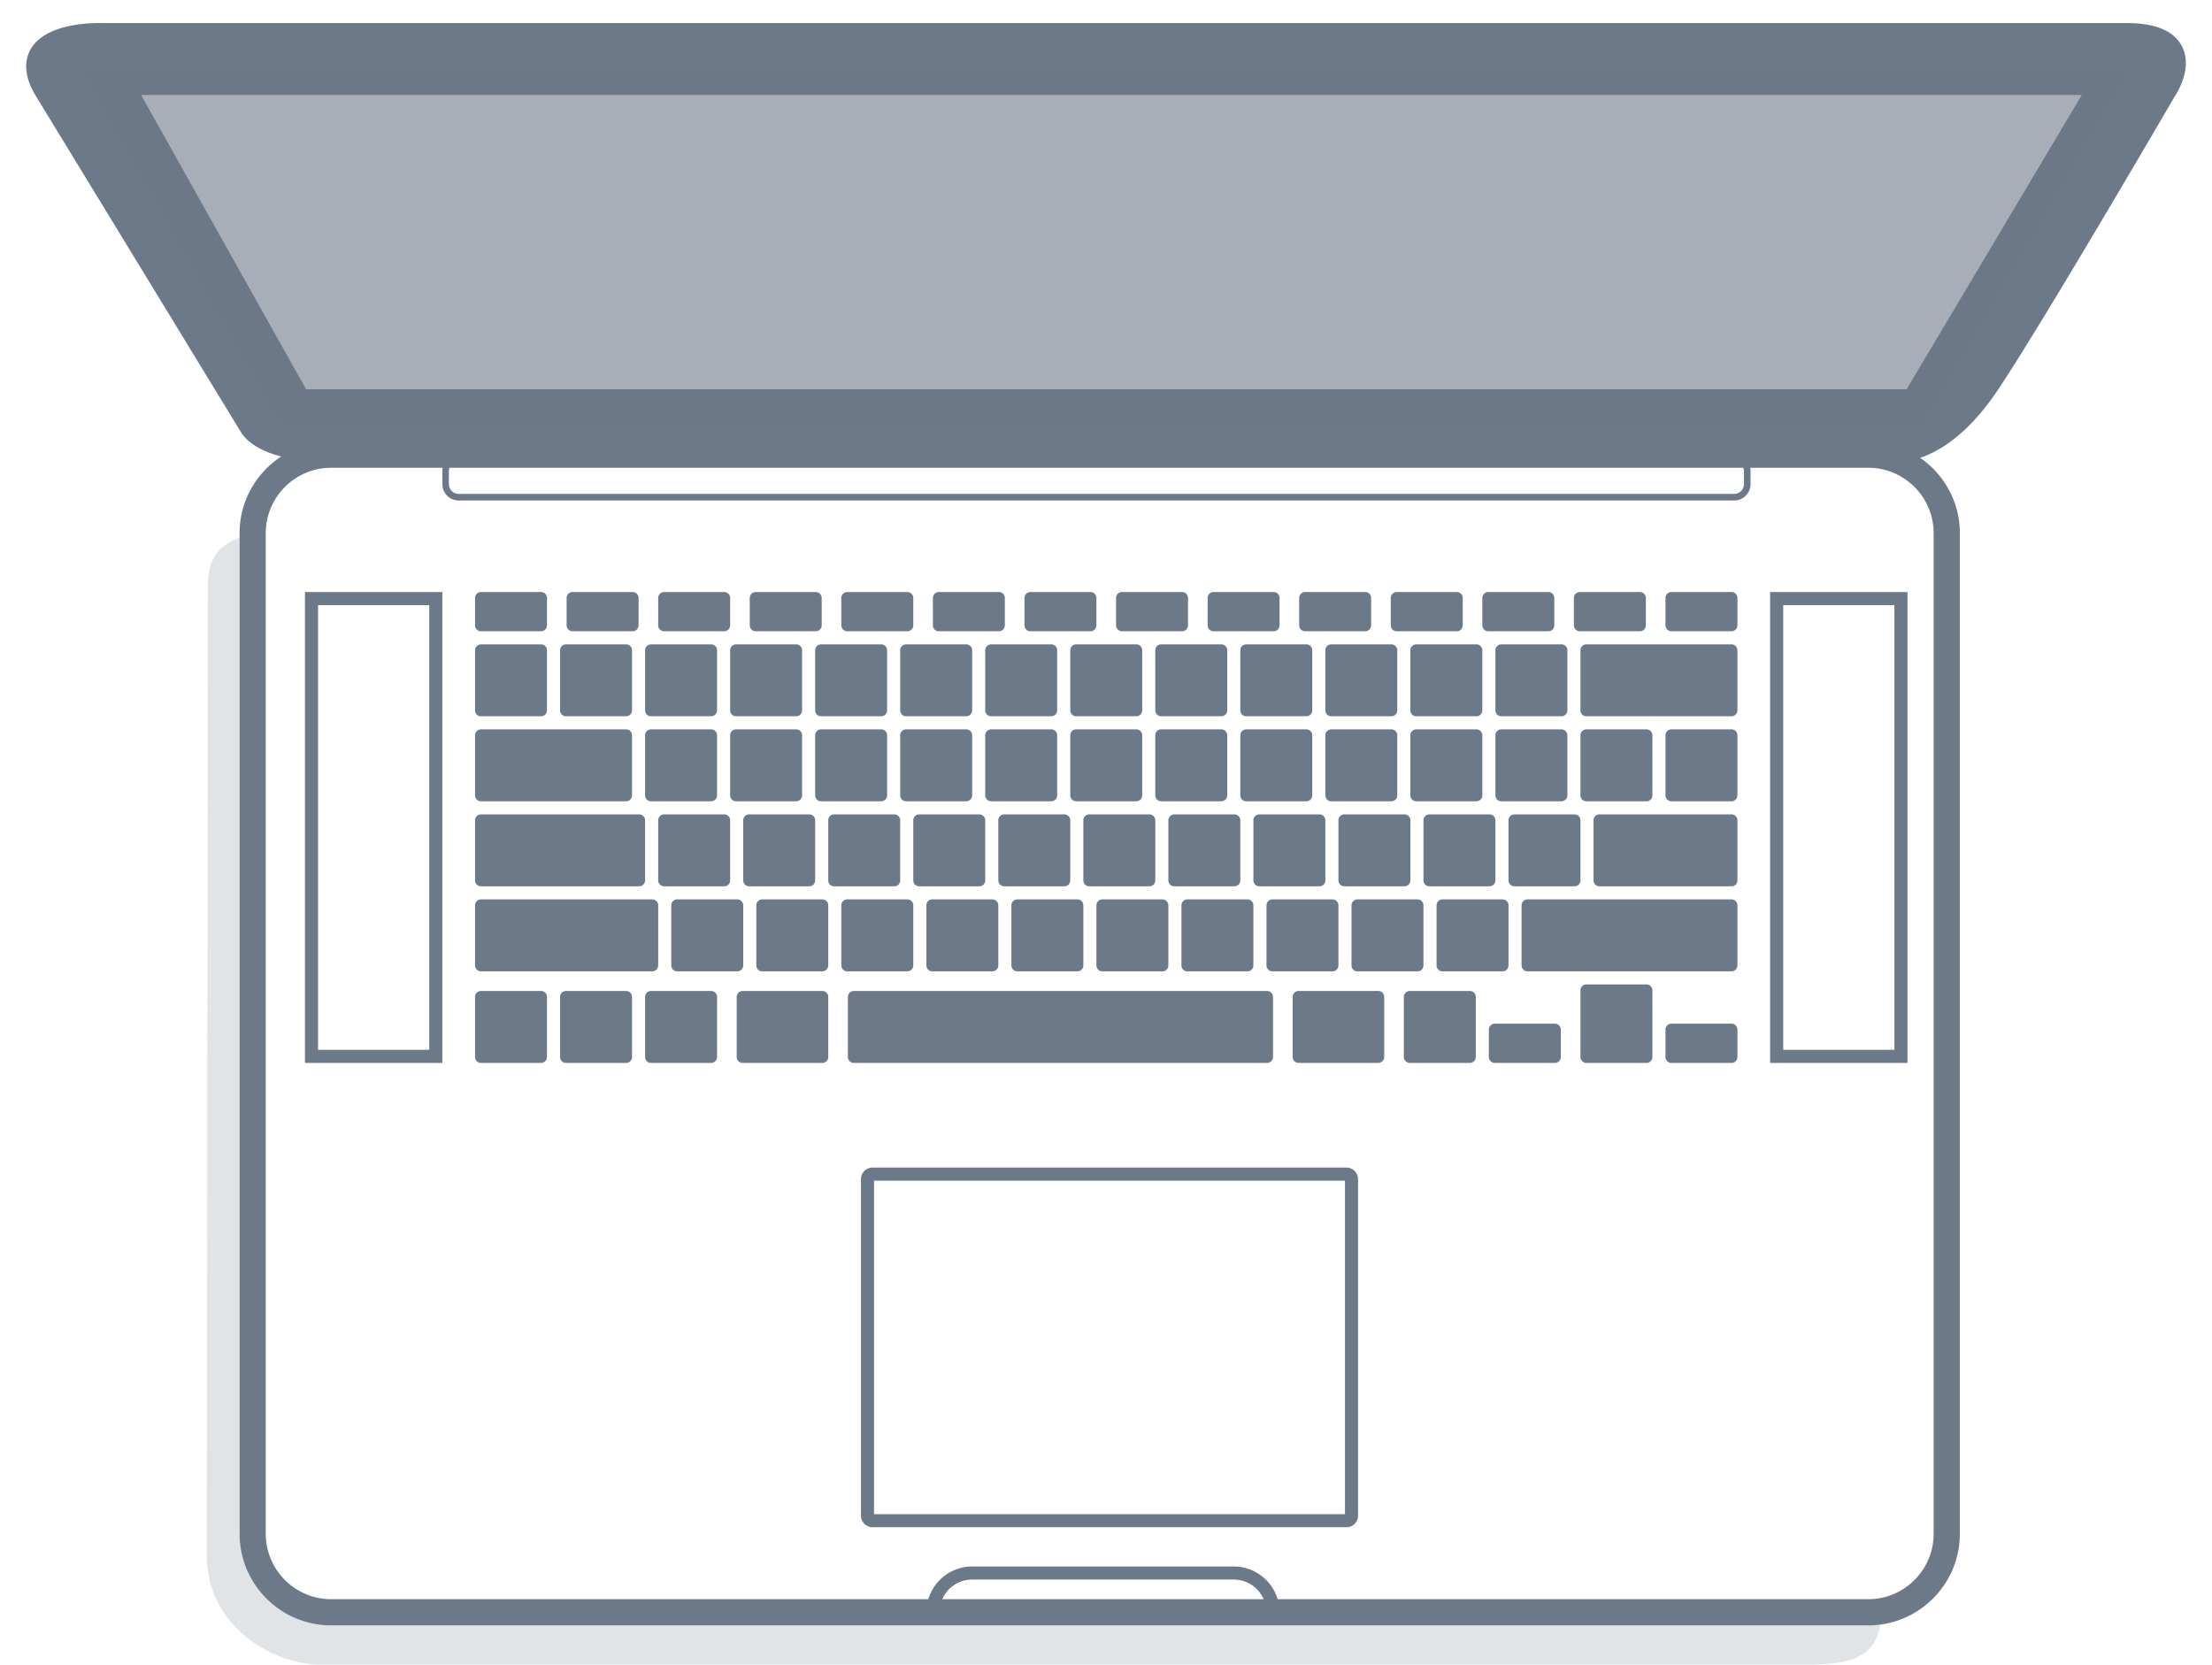 <svg xmlns="http://www.w3.org/2000/svg" width="260" height="195.682"><path fill="#6C7988" d="M158.257 179.535h-55.689a1.373 1.373 0 01-1.371-1.371v-39.543c0-.756.615-1.371 1.371-1.371h55.689a1.37 1.37 0 011.369 1.371v39.543a1.37 1.37 0 01-1.369 1.371zm-55.524-1.537h55.355v-39.21h-55.355v39.21zm-50.741-53.049H35.846V69.595h16.146v55.354zm-14.607-1.537h13.07V71.133h-13.07v52.279zm186.822 1.537h-16.146V69.595h16.146v55.354zm-14.605-1.537h13.067V71.133h-13.067v52.279z"/><path fill="#6C7988" d="M256.449 5.402c-.943-1.785-3.122-2.692-6.488-2.692l-66.018.001H12.07s-.135-.005-.367-.005c-1.914 0-6.532.302-8.105 3.097-.865 1.537-.654 3.389.632 5.506L28.303 50.77c.282.499 1.415 2.048 4.758 2.892-2.947 1.922-4.902 5.241-4.902 9.016v117.629c0 5.938 4.826 10.764 10.764 10.764h180.671c5.938 0 10.766-4.825 10.766-10.764V62.676c0-3.672-1.854-6.917-4.666-8.86 2.178-.717 5.611-2.685 9.188-8.049 5.288-7.932 19.824-32.864 20.743-34.44.348-.527 2.139-3.436.824-5.925zm-145.694 182.59a3.843 3.843 0 013.512-2.309h30.752c1.569 0 2.918.953 3.514 2.309h-37.778zM227.282 62.676v117.629c0 4.237-3.449 7.688-7.688 7.688h-69.419a5.39 5.39 0 00-5.155-3.846h-30.75a5.386 5.386 0 00-5.154 3.846h-70.19c-4.24 0-7.688-3.449-7.688-7.688V62.676c0-4.239 3.447-7.688 7.688-7.688h13.109a1.959 1.959 0 00-.039.386v1.538c0 1.06.861 1.922 1.922 1.922h149.919a1.923 1.923 0 001.923-1.922v-1.538c0-.132-.014-.262-.038-.386H219.6c4.232 0 7.682 3.448 7.682 7.688zm-22.296-7.304v1.538c0 .636-.52 1.151-1.152 1.151H53.914a1.154 1.154 0 01-1.153-1.151v-1.538c0-.138.028-.266.071-.386h152.083c.044.122.071.25.071.386zm19.118-9.61H35.979L16.583 11.165h228.11l-20.589 34.597z"/><path fill="#6C7988" d="M64.293 73.51a.699.699 0 01-.698.698h-7.061a.697.697 0 01-.697-.698v-3.217c0-.385.313-.697.697-.697h7.061c.387 0 .698.313.698.698v3.216zm0 9.994a.699.699 0 01-.698.698h-7.061a.697.697 0 01-.697-.698v-7.063c0-.385.313-.696.697-.696h7.061c.387 0 .698.312.698.696v7.063zm9.994 0a.698.698 0 01-.696.698h-7.062a.699.699 0 01-.699-.698v-7.063c0-.385.313-.696.699-.696h7.062c.385 0 .696.312.696.696v7.063zm9.996 0a.699.699 0 01-.698.698h-7.061a.699.699 0 01-.698-.698v-7.063c0-.385.313-.696.698-.696h7.061c.385 0 .698.312.698.696v7.063zm9.995 0a.699.699 0 01-.699.698h-7.061a.698.698 0 01-.697-.698v-7.063c0-.385.313-.696.697-.696h7.061c.387 0 .699.312.699.696v7.063zm9.994 0a.699.699 0 01-.698.698h-7.062a.696.696 0 01-.697-.698v-7.063c0-.385.311-.696.697-.696h7.062c.386 0 .698.312.698.696v7.063zm9.995 0a.698.698 0 01-.697.698h-7.061a.696.696 0 01-.699-.698v-7.063c0-.385.311-.696.699-.696h7.061c.385 0 .697.312.697.696v7.063zm9.994 0a.698.698 0 01-.697.698h-7.061a.697.697 0 01-.699-.698v-7.063c0-.385.312-.696.699-.696h7.061c.385 0 .697.312.697.696v7.063zm9.996 0a.699.699 0 01-.698.698h-7.063a.696.696 0 01-.696-.698v-7.063c0-.385.311-.696.696-.696h7.063c.385 0 .698.312.698.696v7.063zm9.993 0a.699.699 0 01-.698.698h-7.061a.695.695 0 01-.698-.698v-7.063c0-.385.313-.696.698-.696h7.061c.386 0 .698.312.698.696v7.063zm9.994 0a.698.698 0 01-.696.698h-7.062a.696.696 0 01-.699-.698v-7.063c0-.385.313-.696.699-.696h7.062c.386 0 .696.312.696.696v7.063zm9.994 0a.698.698 0 01-.696.698h-7.062a.694.694 0 01-.697-.698v-7.063c0-.385.313-.696.697-.696h7.062c.385 0 .696.312.696.696v7.063zm9.996 0a.699.699 0 01-.698.698h-7.062a.695.695 0 01-.697-.698v-7.063c0-.385.312-.696.697-.696h7.062c.385 0 .698.312.698.696v7.063zm9.995 0a.699.699 0 01-.699.698h-7.061a.696.696 0 01-.697-.698v-7.063c0-.385.313-.696.697-.696h7.061c.389 0 .699.312.699.696v7.063zm-69.962 9.994a.696.696 0 01-.697.696h-7.061a.696.696 0 01-.699-.696v-7.063c0-.385.311-.696.699-.696h7.061c.385 0 .697.312.697.696v7.063zm-9.995 0a.696.696 0 01-.698.696h-7.062a.695.695 0 01-.697-.696v-7.063c0-.385.311-.696.697-.696h7.062c.386 0 .698.312.698.696v7.063zm-9.994 0a.697.697 0 01-.699.696h-7.061a.697.697 0 01-.697-.696v-7.063c0-.385.313-.696.697-.696h7.061c.387 0 .699.312.699.696v7.063zm-9.995 0a.696.696 0 01-.698.696h-7.061a.698.698 0 01-.698-.696v-7.063c0-.385.313-.696.698-.696h7.061c.385 0 .698.312.698.696v7.063zm-9.996 0a.696.696 0 01-.696.696H56.534a.697.697 0 01-.697-.696v-7.063c0-.385.313-.696.697-.696h17.057c.385 0 .696.312.696.696v7.063zm1.538 9.995a.696.696 0 01-.697.696H56.534a.697.697 0 01-.697-.696V96.43c0-.386.313-.698.697-.698h18.594c.385 0 .697.313.697.698v7.063zm1.539 9.995a.696.696 0 01-.699.697h-20.13a.698.698 0 01-.698-.697v-7.062c0-.387.313-.698.698-.698h20.13c.387 0 .699.313.699.698v7.062zm8.457-9.995a.697.697 0 01-.699.696h-7.061a.697.697 0 01-.697-.696V96.43c0-.386.313-.698.697-.698h7.061c.387 0 .699.313.699.698v7.063zm38.44-9.995a.696.696 0 01-.697.696h-7.061a.697.697 0 01-.699-.696v-7.063c0-.385.312-.696.699-.696h7.061c.385 0 .697.312.697.696v7.063zm9.996 0a.696.696 0 01-.698.696h-7.063a.695.695 0 01-.696-.696v-7.063c0-.385.311-.696.696-.696h7.063c.385 0 .698.312.698.696v7.063zm9.993 0a.696.696 0 01-.698.696h-7.061a.695.695 0 01-.698-.696v-7.063c0-.385.313-.696.698-.696h7.061c.386 0 .698.312.698.696v7.063zm9.994 0a.696.696 0 01-.696.696h-7.062a.695.695 0 01-.699-.696v-7.063c0-.385.313-.696.699-.696h7.062c.386 0 .696.312.696.696v7.063zm9.994 0a.696.696 0 01-.696.696h-7.062a.694.694 0 01-.697-.696v-7.063c0-.385.313-.696.697-.696h7.062c.385 0 .696.312.696.696v7.063zm9.996 0a.696.696 0 01-.698.696h-7.062a.695.695 0 01-.697-.696v-7.063c0-.385.312-.696.697-.696h7.062c.385 0 .698.312.698.696v7.063zm9.995 0a.697.697 0 01-.699.696h-7.061a.695.695 0 01-.697-.696v-7.063c0-.385.313-.696.697-.696h7.061c.389 0 .699.312.699.696v7.063zm9.996 0a.697.697 0 01-.699.696h-7.062a.696.696 0 01-.696-.696v-7.063c0-.385.313-.696.696-.696h7.062c.389 0 .699.312.699.696v7.063zm9.993 0a.696.696 0 01-.696.696h-7.063a.697.697 0 01-.697-.696v-7.063c0-.385.313-.696.697-.696h7.063c.387 0 .696.312.696.696v7.063zm-108.403 9.995a.696.696 0 01-.698.696h-7.062a.697.697 0 01-.697-.696V96.43c0-.386.313-.698.697-.698h7.062c.386 0 .698.313.698.698v7.063zm9.995 0a.696.696 0 01-.697.696h-7.061a.697.697 0 01-.699-.696V96.43c0-.386.312-.698.699-.698h7.061c.385 0 .697.313.697.698v7.063zm9.994 0a.696.696 0 01-.697.696h-7.061a.697.697 0 01-.699-.696V96.43c0-.386.313-.698.699-.698h7.061c.385 0 .697.313.697.698v7.063zm9.996 0a.697.697 0 01-.699.696h-7.062a.695.695 0 01-.696-.696V96.43c0-.386.311-.698.696-.698h7.062c.386 0 .699.313.699.698v7.063zm9.993 0a.696.696 0 01-.697.696h-7.062a.695.695 0 01-.697-.696V96.43c0-.386.311-.698.697-.698h7.062c.387 0 .697.313.697.698v7.063zm9.994 0a.696.696 0 01-.696.696h-7.062a.695.695 0 01-.699-.696V96.43c0-.386.313-.698.699-.698h7.062c.386 0 .696.313.696.698v7.063zm9.996 0a.696.696 0 01-.698.696h-7.062a.694.694 0 01-.697-.696V96.43c0-.386.313-.698.697-.698h7.062c.386 0 .698.313.698.698v7.063zm9.994 0a.696.696 0 01-.698.696h-7.062a.695.695 0 01-.697-.696V96.43c0-.386.312-.698.697-.698h7.062c.385 0 .698.313.698.698v7.063zm9.994 0a.696.696 0 01-.698.696h-7.063a.694.694 0 01-.695-.696V96.43c0-.386.312-.698.695-.698h7.063c.386 0 .698.313.698.698v7.063zm9.997 0a.697.697 0 01-.699.696h-7.06a.695.695 0 01-.698-.696V96.43c0-.386.313-.698.698-.698h7.06c.389 0 .699.313.699.698v7.063zm18.45 0a.696.696 0 01-.696.696h-15.519a.698.698 0 01-.698-.696V96.43c0-.386.313-.698.698-.698h15.519c.387 0 .696.313.696.698v7.063zm0 9.995a.695.695 0 01-.696.697h-23.976a.698.698 0 01-.698-.697v-7.062c0-.387.313-.698.698-.698h23.976c.387 0 .696.313.696.698v7.062zm-116.86 0a.696.696 0 01-.698.697h-7.062a.698.698 0 01-.697-.697v-7.062c0-.387.313-.698.697-.698h7.062c.386 0 .698.313.698.698v7.062zm9.995 0a.696.696 0 01-.697.697h-7.061a.698.698 0 01-.699-.697v-7.062c0-.387.313-.698.699-.698h7.061c.385 0 .697.313.697.698v7.062zm9.994 0a.696.696 0 01-.697.697h-7.061a.697.697 0 01-.699-.697v-7.062c0-.387.313-.698.699-.698h7.061c.385 0 .697.313.697.698v7.062zm-43.054 10.763a.698.698 0 01-.698.698h-7.061a.697.697 0 01-.697-.698v-7.063c0-.385.313-.695.697-.695h7.061c.387 0 .698.311.698.695v7.063zm9.994 0a.698.698 0 01-.696.698h-7.062a.699.699 0 01-.699-.698v-7.063c0-.385.313-.695.699-.695h7.062c.385 0 .696.311.696.695v7.063zm9.996 0a.698.698 0 01-.698.698h-7.061a.699.699 0 01-.698-.698v-7.063c0-.385.313-.695.698-.695h7.061c.385 0 .698.311.698.695v7.063zm13.07 0a.698.698 0 01-.697.698h-9.367a.698.698 0 01-.697-.698v-7.063c0-.385.313-.695.697-.695h9.367c.385 0 .697.311.697.695v7.063zm76.113-7.062a.697.697 0 00-.698-.695h-7.062a.695.695 0 00-.697.695v7.063c0 .385.312.698.697.698h7.062a.697.697 0 00.698-.698v-7.063zm9.993 3.846a.697.697 0 00-.695-.698h-7.063a.696.696 0 00-.699.698v3.218a.7.7 0 00.699.698h7.063a.696.696 0 00.695-.698v-3.218zm20.759 0a.697.697 0 00-.696-.698h-7.063a.697.697 0 00-.697.698v3.218a.7.7 0 00.697.698h7.063a.696.696 0 00.696-.698v-3.218zm-9.993-4.613a.699.699 0 00-.699-.697h-7.062a.697.697 0 00-.696.697v7.831c0 .384.313.698.696.698h7.062a.697.697 0 00.699-.698v-7.831zm-31.524.767a.697.697 0 00-.698-.695h-9.364a.696.696 0 00-.699.695v7.063c0 .385.313.698.699.698h9.364a.697.697 0 00.698-.698v-7.063zm-13.069 0a.697.697 0 00-.696-.695h-48.577a.696.696 0 00-.699.695v7.063c0 .385.311.698.699.698h48.577a.697.697 0 00.696-.698v-7.063zm-32.289-3.701a.696.696 0 01-.699.697h-7.062a.695.695 0 01-.696-.697v-7.062c0-.387.311-.698.696-.698h7.062c.386 0 .699.313.699.698v7.062zm9.994 0a.696.696 0 01-.699.697h-7.061a.696.696 0 01-.697-.697v-7.062c0-.387.311-.698.697-.698h7.061c.387 0 .699.313.699.698v7.062zm9.993 0a.695.695 0 01-.696.697h-7.062a.697.697 0 01-.699-.697v-7.062c0-.387.312-.698.699-.698h7.062c.386 0 .696.313.696.698v7.062zm9.995 0a.696.696 0 01-.697.697h-7.062a.695.695 0 01-.698-.697v-7.062c0-.387.312-.698.698-.698h7.062c.386 0 .697.313.697.698v7.062zm9.995 0a.696.696 0 01-.698.697h-7.062a.695.695 0 01-.697-.697v-7.062c0-.387.312-.698.697-.698h7.062c.385 0 .698.313.698.698v7.062zm9.994 0a.696.696 0 01-.697.697h-7.063a.694.694 0 01-.697-.697v-7.062c0-.387.312-.698.697-.698h7.063c.386 0 .697.313.697.698v7.062zm9.997 0a.695.695 0 01-.695.697h-7.063a.695.695 0 01-.698-.697v-7.062c0-.387.313-.698.698-.698h7.063c.385 0 .695.313.695.698v7.062zm26.907-29.984a.698.698 0 01-.696.698h-17.058a.697.697 0 01-.696-.698v-7.063c0-.385.313-.696.696-.696h17.058c.387 0 .696.312.696.696v7.063zM75.058 73.51a.699.699 0 01-.698.698h-7.062a.697.697 0 01-.697-.698v-3.217c0-.385.313-.697.697-.697h7.062c.385 0 .698.313.698.698v3.216zm10.763 0a.699.699 0 01-.699.698h-7.061a.698.698 0 01-.697-.698v-3.217c0-.385.313-.698.697-.698h7.061c.387 0 .699.313.699.698v3.217zm10.763 0a.699.699 0 01-.698.698h-7.062a.698.698 0 01-.697-.698v-3.217c0-.385.313-.698.697-.698h7.062c.385 0 .698.313.698.698v3.217zm10.763 0a.698.698 0 01-.697.698h-7.061a.698.698 0 01-.699-.698v-3.217c0-.385.313-.698.699-.698h7.061c.385 0 .697.313.697.698v3.217zm10.763 0a.698.698 0 01-.697.698h-7.061a.696.696 0 01-.698-.698v-3.217c0-.385.312-.698.698-.698h7.061c.385 0 .697.313.697.698v3.217zm10.763 0a.698.698 0 01-.696.698h-7.062a.698.698 0 01-.699-.698v-3.217c0-.385.312-.698.699-.698h7.062c.385 0 .696.313.696.698v3.217zm10.766 0a.699.699 0 01-.699.698h-7.06a.695.695 0 01-.698-.698v-3.217c0-.385.313-.698.698-.698h7.06c.389 0 .699.313.699.698v3.217zm10.761 0a.698.698 0 01-.697.698h-7.063a.695.695 0 01-.697-.698v-3.217c0-.385.312-.698.697-.698h7.063c.386 0 .697.313.697.698v3.217zm10.764 0a.699.699 0 01-.698.698h-7.062a.695.695 0 01-.697-.698v-3.217c0-.385.313-.698.697-.698h7.062c.386 0 .698.313.698.698v3.217zm10.766 0a.699.699 0 01-.699.698h-7.063a.695.695 0 01-.695-.698v-3.217c0-.385.313-.698.695-.698h7.063c.388 0 .699.313.699.698v3.217zm10.761 0a.699.699 0 01-.698.698h-7.062a.695.695 0 01-.697-.698v-3.217c0-.385.312-.698.697-.698h7.062c.385 0 .698.313.698.698v3.217zm10.763 0a.698.698 0 01-.697.698h-7.062a.697.697 0 01-.698-.698v-3.217c0-.385.313-.698.698-.698h7.062c.386 0 .697.313.697.698v3.217zm10.764 0a.698.698 0 01-.696.698h-7.063a.698.698 0 01-.697-.698v-3.217c0-.385.313-.698.697-.698h7.063c.387 0 .696.313.696.698v3.217z"/><path opacity=".2" fill="#6C7988" d="M219.594 191.066H38.922c-5.938 0-10.764-4.824-10.764-10.765V63.211c-1.691.662-3.734 1.688-3.734 5.704l-.109 114.078c0 7.813 7.302 12.688 13.471 12.688h174.121c4.604 0 8.411-.307 9.103-4.719a10.86 10.86 0 01-1.416.104z"/><path opacity=".6" fill="#6C7988" d="M9.451 8.09h240.897l-24.092 41.516H32.772z"/></svg>